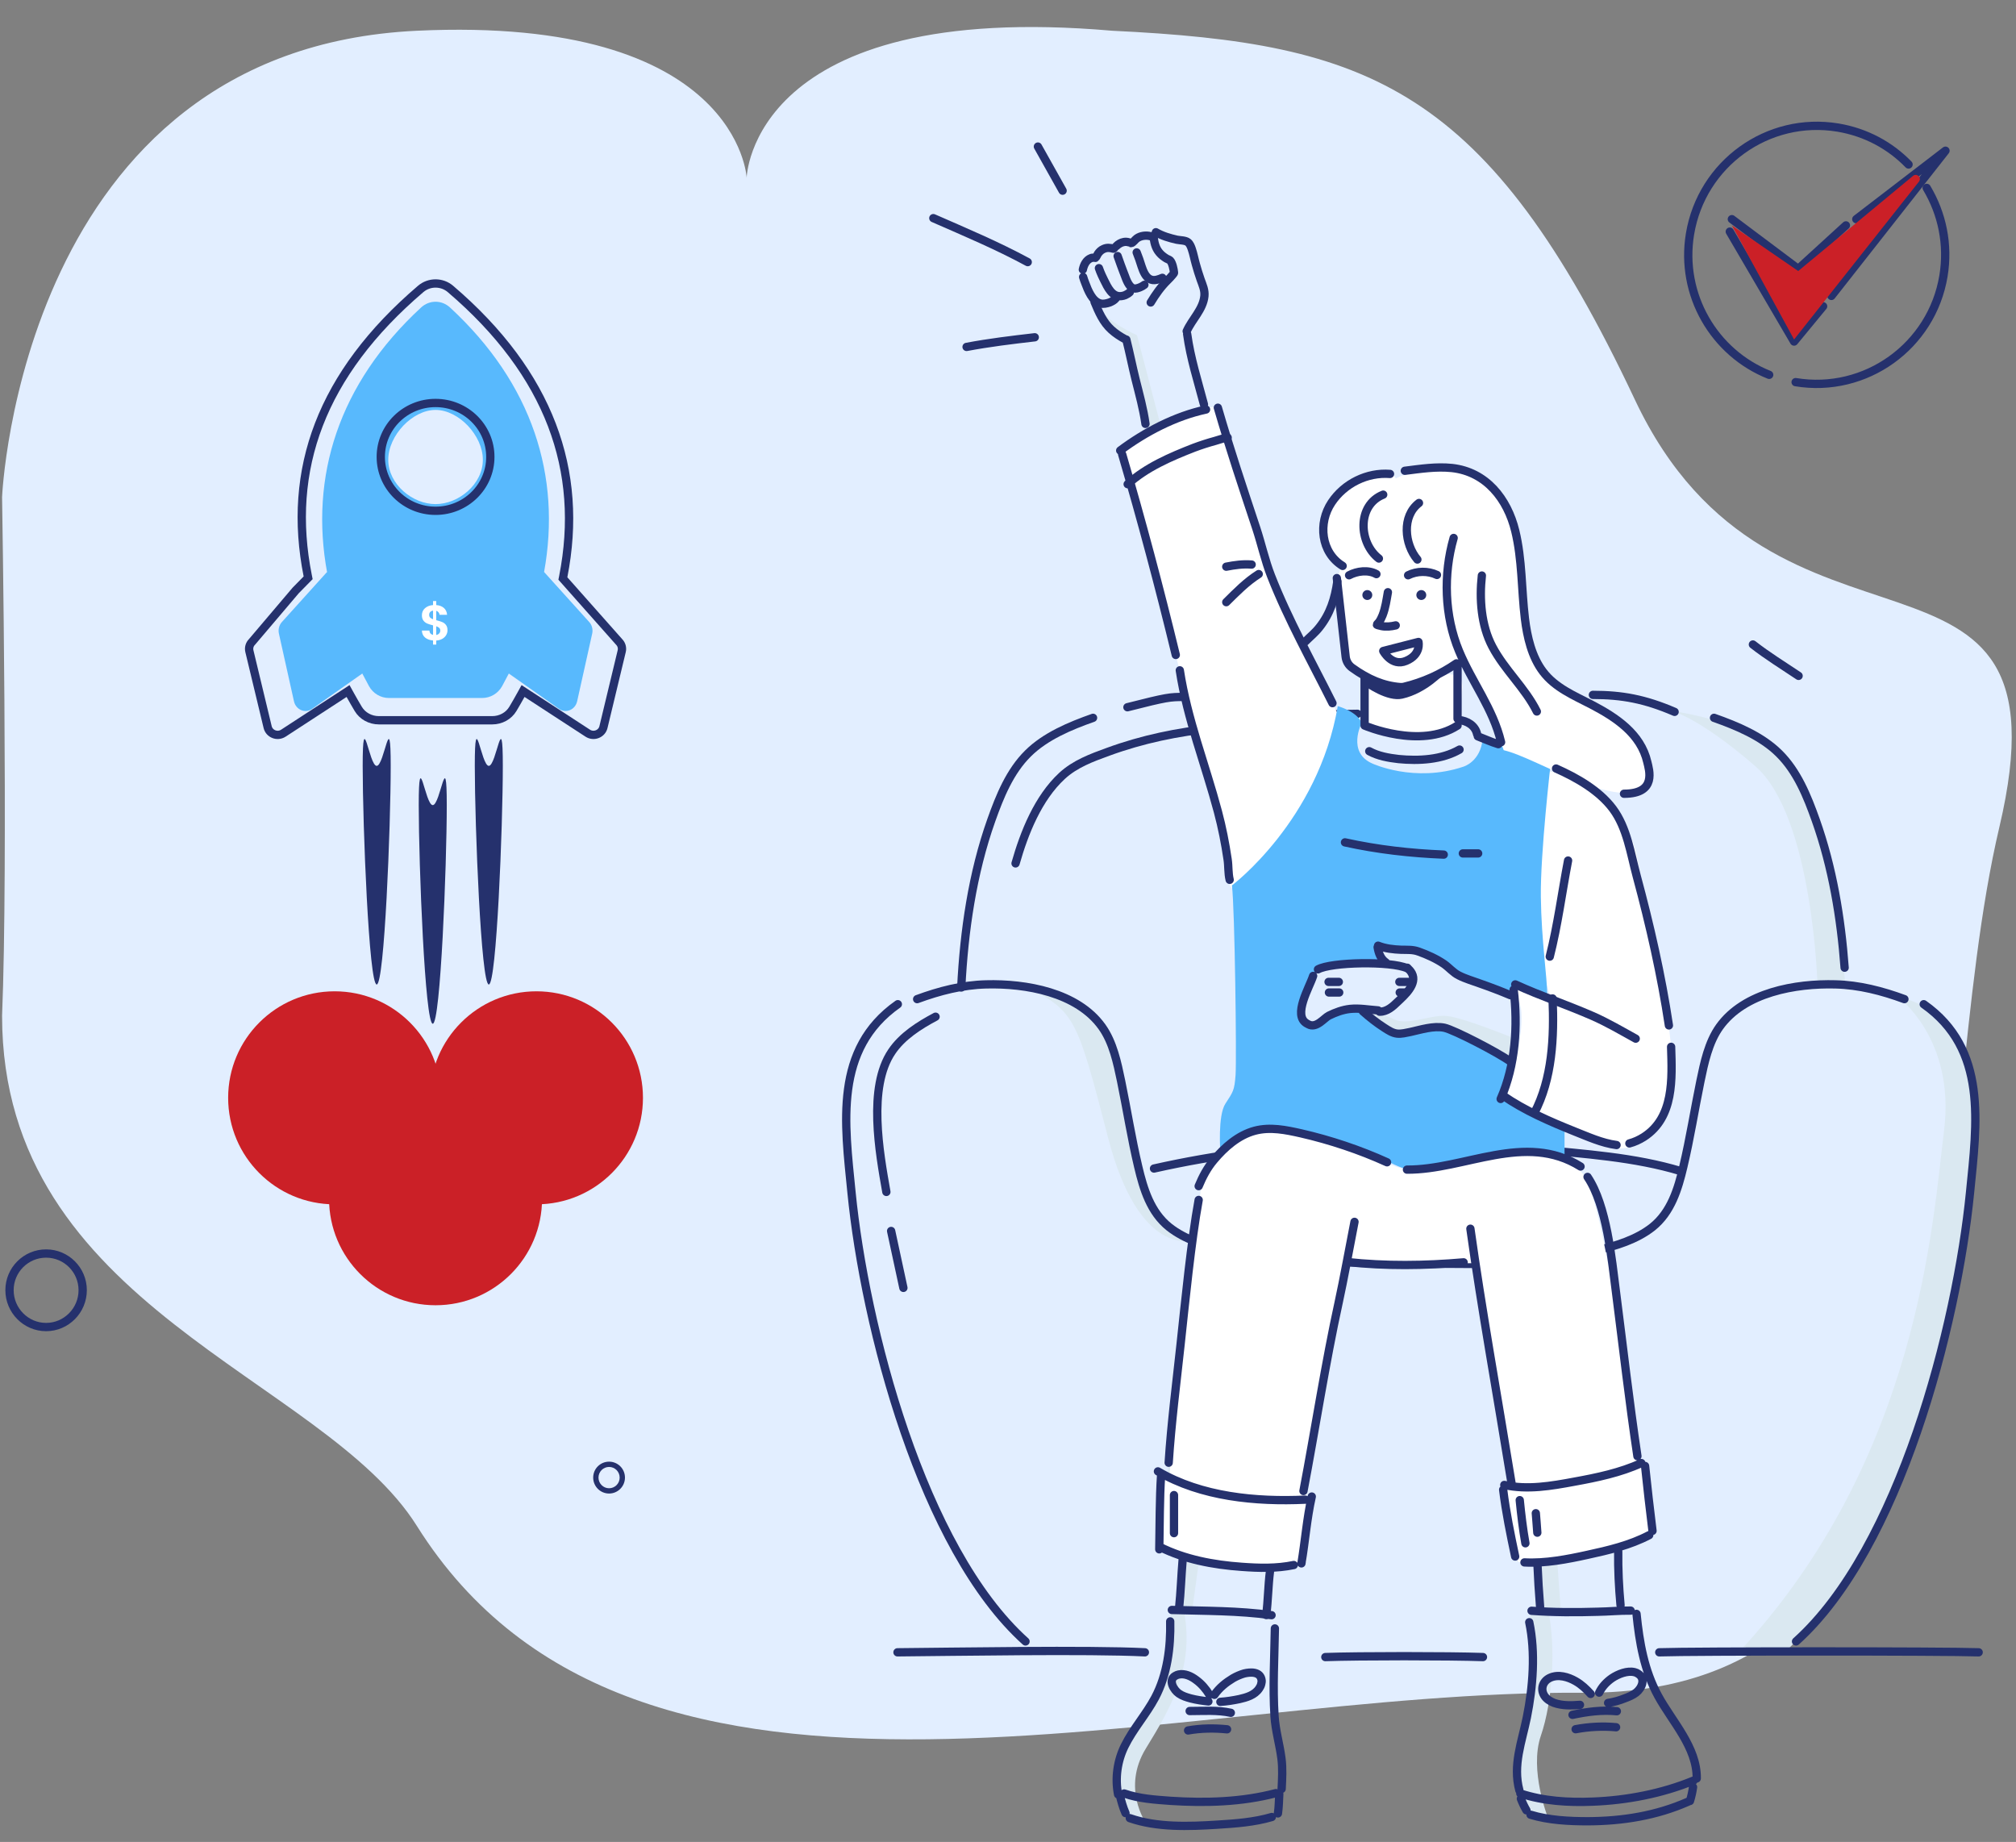 <svg width="486" height="444" viewBox="0 0 486 444" fill="none" xmlns="http://www.w3.org/2000/svg">
<rect x="0" y="0" width="486" height="444" fill="#808080" stroke="none"/>
<g clip-path="url(#clip0_351_2119)">
<path fill-rule="evenodd" clip-rule="evenodd" d="M180 42.83C180 42.83 181 -0.169 268.118 7.41C330.122 10.389 358.557 20.89 394.132 96.361C427.89 167.976 500.5 120.83 482 199.33C463.5 277.83 482.184 408.725 381.578 408.034C282.471 407.352 153.367 452.02 100.5 367.83C77.804 331.687 0.5 315.33 0.5 244.83C1.996 208.758 0.5 119.83 0.5 119.83C0.5 119.83 5 11.91 100.5 7.41C178.061 3.755 180 42.83 180 42.83Z" fill="#E2EEFF"/>
<path d="M2.294 310.994C2.294 306.107 6.247 302.158 11.115 302.158C15.981 302.158 19.934 306.107 19.934 310.994C19.934 315.889 15.974 319.882 11.115 319.882C6.254 319.882 2.294 315.889 2.294 310.994Z" stroke="#25316D" stroke-width="2"/>
<path d="M464.474 45.294C468.16 51.464 469.781 58.888 468.511 66.535C465.703 83.445 449.733 94.914 432.874 92.114M426.499 90.352C413.246 85.084 404.977 71.06 407.413 56.389C410.232 39.416 426.201 27.95 443.064 30.751C449.801 31.869 455.668 35.08 460.1 39.649" stroke="#25316D" stroke-width="2" stroke-miterlimit="1.5" stroke-linecap="round" stroke-linejoin="round"/>
<path d="M417 55.83L432.5 82.33L439.5 73.83M441.5 71.33L469 36.33L447.5 52.83M445 54.33L433.5 64.83L417.5 52.83" stroke="#25316D" stroke-width="2" stroke-linecap="round" stroke-linejoin="round"/>
<path d="M433.5 65.33L417.5 54.33L432.5 81.83L462.599 43.789C463.344 42.847 462.101 41.632 461.176 42.398L433.5 65.33Z" fill="#CB2027"/>
<path fill-rule="evenodd" clip-rule="evenodd" d="M146.832 352.33C144.716 352.33 143 354.035 143 356.171C143 358.287 144.716 360.012 146.832 360.012C148.944 360.012 150.66 358.287 150.66 356.171C150.661 355.667 150.562 355.166 150.37 354.7C150.178 354.233 149.896 353.809 149.54 353.452C149.185 353.095 148.762 352.813 148.298 352.62C147.833 352.427 147.335 352.329 146.832 352.33ZM146.832 353.604C148.24 353.604 149.384 354.754 149.384 356.171C149.384 357.588 148.24 358.739 146.832 358.739C145.424 358.739 144.28 357.588 144.28 356.171C144.28 354.754 145.424 353.604 146.832 353.604Z" fill="#25316D"/>
<path fill-rule="evenodd" clip-rule="evenodd" d="M116.248 168.249C118.217 168.249 120.061 167.177 121.057 165.373C121.612 164.366 122.147 163.36 122.662 162.352L134.767 170.876C136.426 172.044 138.674 171.1 139.133 169.042L142.761 152.735C142.984 151.733 142.714 150.677 142.042 149.933L131.164 137.876C135.347 114.852 128.403 92.504 108.485 74.119C106.486 72.274 103.514 72.274 101.515 74.119C81.54 92.557 74.613 114.981 78.872 138.074L78.812 137.903L67.958 149.933C67.286 150.677 67.016 151.732 67.239 152.735L70.867 169.042C71.326 171.1 73.573 172.044 75.233 170.876L87.338 162.352C87.853 163.36 88.388 164.366 88.943 165.373C89.939 167.177 91.783 168.249 93.752 168.249H116.248ZM105 121.515C99.449 121.515 93.597 116.735 93.597 110.839C93.597 104.943 99.449 98.811 105 98.811C110.551 98.811 116.403 104.943 116.403 110.839C116.403 116.735 110.551 121.515 105 121.515Z" fill="#58B9FD"/>
<path d="M126.992 167.158L126.091 166.571L125.571 167.512C124.951 168.634 124.307 169.755 123.639 170.876C122.621 172.582 120.719 173.619 118.658 173.619H91.341C89.28 173.619 87.379 172.582 86.361 170.876C85.692 169.755 85.048 168.634 84.428 167.512L83.908 166.571L83.007 167.158L68.309 176.732C66.856 177.678 64.916 176.898 64.525 175.276L60.119 156.959L60.119 156.959C59.929 156.169 60.158 155.336 60.735 154.744L60.76 154.72L60.782 154.693L71.279 142.33L73.913 139.653L74.285 139.276L74.181 138.756C69.09 113.222 77.395 90.156 101.417 69.645C103.47 67.892 106.529 67.892 108.583 69.645C132.531 90.093 140.791 113.495 135.789 138.958L135.693 139.444L136.022 139.814L149.231 154.709L149.247 154.727L149.264 154.744C149.841 155.336 150.07 156.17 149.88 156.959L149.88 156.959L145.474 175.276C145.474 175.276 145.474 175.276 145.474 175.276C145.084 176.898 143.143 177.678 141.691 176.732L126.992 167.158ZM91.795 110.131C91.795 117.323 97.724 123.124 105 123.124C112.276 123.124 118.205 117.323 118.205 110.131C118.205 102.939 112.276 97.138 105 97.138C97.723 97.138 91.795 102.939 91.795 110.131Z" stroke="#25316D" stroke-width="2"/>
<path d="M107.877 151.918C107.877 152.334 107.769 152.726 107.553 153.094C107.345 153.454 107.033 153.754 106.617 153.994C106.209 154.226 105.725 154.362 105.165 154.402V155.374H104.397V154.39C103.597 154.318 102.953 154.078 102.465 153.67C101.977 153.254 101.725 152.694 101.709 151.99H103.509C103.557 152.566 103.853 152.914 104.397 153.034V150.742C103.821 150.598 103.357 150.454 103.005 150.31C102.653 150.166 102.349 149.934 102.093 149.614C101.837 149.294 101.709 148.858 101.709 148.306C101.709 147.61 101.957 147.042 102.453 146.602C102.957 146.162 103.605 145.91 104.397 145.846V144.874H105.165V145.846C105.933 145.91 106.545 146.142 107.001 146.542C107.465 146.942 107.725 147.494 107.781 148.198H105.969C105.945 147.966 105.861 147.766 105.717 147.598C105.581 147.422 105.397 147.298 105.165 147.226V149.494C105.765 149.646 106.237 149.794 106.581 149.938C106.933 150.074 107.237 150.302 107.493 150.622C107.749 150.934 107.877 151.366 107.877 151.918ZM103.461 148.222C103.461 148.486 103.541 148.702 103.701 148.87C103.861 149.03 104.093 149.162 104.397 149.266V147.19C104.109 147.23 103.881 147.338 103.713 147.514C103.545 147.69 103.461 147.926 103.461 148.222ZM105.165 153.058C105.469 153.002 105.705 152.878 105.873 152.686C106.049 152.494 106.137 152.262 106.137 151.99C106.137 151.726 106.053 151.514 105.885 151.354C105.717 151.194 105.477 151.062 105.165 150.958V153.058Z" fill="white"/>
<circle cx="129.324" cy="264.627" r="25.676" fill="#CB2027"/>
<circle cx="80.676" cy="264.627" r="25.676" fill="#CB2027"/>
<circle cx="105" cy="288.952" r="25.676" fill="#CB2027"/>
<path d="M94.189 184.609C94.189 199.163 92.677 237.312 90.811 237.312C88.945 237.312 87.433 199.163 87.433 184.609C87.433 170.056 88.945 184.609 90.811 184.609C92.677 184.609 94.189 170.056 94.189 184.609Z" fill="#25316D"/>
<path d="M121.216 184.609C121.216 199.163 119.703 237.312 117.837 237.312C115.972 237.312 114.459 199.163 114.459 184.609C114.459 170.056 115.972 184.609 117.837 184.609C119.703 184.609 121.216 170.056 121.216 184.609Z" fill="#25316D"/>
<path d="M107.703 194.069C107.703 208.622 106.19 246.772 104.325 246.772C102.459 246.772 100.946 208.622 100.946 194.069C100.946 179.515 102.459 194.069 104.325 194.069C106.19 194.069 107.703 179.515 107.703 194.069Z" fill="#25316D"/>
<path fill-rule="evenodd" clip-rule="evenodd" d="M402.772 171.307C402.772 171.307 423.796 174.216 429.816 182.693C435.836 191.204 442.163 209.411 442.902 217.063C443.643 224.712 444.87 237.462 444.87 237.462H438.151C438.151 237.462 437.016 196.769 423.168 184.703C409.319 172.671 402.772 171.307 402.772 171.307ZM247.358 237.748C247.358 237.748 264.192 240.946 267.115 250.319C270.038 259.658 273.31 276.538 274.657 281.026C276.007 285.48 278.442 295.751 287.532 298.983C287.532 298.983 274.632 303.293 267.115 274.202C259.598 245.148 259.153 243.889 247.358 237.748ZM430.446 398.107C430.446 398.107 443.85 385.395 450.367 372.716C456.878 360.038 462.562 343.911 464.107 338.956C465.652 334 473.086 303.545 474.163 294.89C475.24 286.234 476.786 268.024 475.6 262.135C474.45 256.207 472.008 243.673 457.422 240.192C457.422 240.192 471.399 250.248 468.669 272.407C465.902 294.566 462.633 351.419 419.328 398.107H430.446Z" fill="#DAE8F1"/>
<path d="M216.357 398.286C229.954 398.178 262.417 397.606 276 398.286M400 398.286C408.113 398 468.886 398 477 398.286M216.443 242.06C201.007 252.905 203.621 270.754 205.273 287.419C208.459 319.598 222.268 373.255 247.225 395.666M463.752 242.06C479.19 252.905 476.575 270.754 474.922 287.419C471.738 319.598 457.927 373.255 432.972 395.666M221.098 240.838C226.47 238.862 231.99 237.425 237.737 237.283C247.312 237.031 259.709 239.185 265.66 247.518C268.329 251.252 269.356 256.21 270.268 260.591C271.691 267.486 272.768 274.417 274.395 281.241C275.673 286.628 277.351 292.196 281.851 295.788C285.669 298.805 290.707 300.347 295.387 301.425M459.099 240.838C453.725 238.862 448.207 237.425 442.46 237.283C432.885 237.031 420.487 239.185 414.535 247.518C411.867 251.252 410.84 256.21 409.928 260.591C408.505 267.486 407.428 274.417 405.801 281.241C404.523 286.628 402.845 292.196 398.345 295.788C394.528 298.805 389.489 300.347 384.809 301.425M300.893 302.323C316.429 304.407 331.941 304.586 347.6 304.623C357.666 304.623 368.746 305.161 378.633 302.825" stroke="#25316D" stroke-width="2" stroke-miterlimit="1.5" stroke-linecap="round" stroke-linejoin="round"/>
<path d="M278.197 281.672C308.214 274.919 339.69 273.986 370.221 277.003C381.85 278.154 394.039 278.908 405.27 282.319M231.727 238.037C232.409 224.46 234.417 210.525 238.988 197.668C241.021 191.958 243.431 185.959 247.827 181.615C252.026 177.448 258.013 174.97 263.504 173.031M444.687 233.26C443.796 221.228 441.757 209.017 437.718 197.668C435.687 191.958 433.278 185.959 428.882 181.615C424.683 177.448 418.695 174.97 413.204 173.031M384 167.5C391 167.5 396.5 168.5 403.7 171.593" stroke="#25316D" stroke-width="2" stroke-miterlimit="1.5" stroke-linecap="round" stroke-linejoin="round"/>
<path d="M319.5 399.434C327.613 399.148 349.386 399.148 357.5 399.434" stroke="#25316D" stroke-width="2" stroke-miterlimit="1.5" stroke-linecap="round" stroke-linejoin="round"/>
<path d="M244.821 208.118C246.925 200.721 250.236 192.389 256.015 187.036C259.158 184.127 263.166 182.656 267.123 181.218C275.344 178.202 284 176.405 292.702 175.543M303.66 173.927C311.399 172.671 319.401 172.132 327.244 172.061M225.538 245.074C221.619 247.157 217.503 249.743 214.971 253.514C209.15 262.135 211.994 277.794 213.679 287.311M214.825 296.721C215.798 301.282 216.8 305.878 217.784 310.44" stroke="#25316D" stroke-width="2" stroke-miterlimit="1.5" stroke-linecap="round" stroke-linejoin="round"/>
<path d="M271.789 170.479C281.396 168.038 282 168 285.5 168" stroke="#25316D" stroke-width="2" stroke-miterlimit="1.5" stroke-linecap="round" stroke-linejoin="round"/>
<path fill-rule="evenodd" clip-rule="evenodd" d="M264.614 73.717C264.614 73.717 267.87 79.978 271.099 81.489L276.088 100.74L276.551 103.547L270.309 108.729L272.946 117.977L279.798 141.69L284.769 163.352L290.861 186.67C290.861 186.67 294.018 197.896 294.626 200.092C295.238 202.322 296.057 208.186 296.057 208.186L297.421 214.196L302.816 210.346C302.816 210.346 298.351 184.296 294.626 179.258C290.905 174.256 284.769 140.071 284.769 140.071L274.104 106.39L279.798 102.575L274.104 80.805C274.104 80.805 266.505 77.459 264.614 73.717ZM396.701 274.074C396.701 274.074 390.242 277.347 384.993 274.577L371.41 269.036L361.998 263.855L363.97 258.6C363.97 258.6 374.433 265.581 383.096 269.036C391.756 272.454 396.701 274.074 396.701 274.074ZM328.758 244.062C328.758 244.062 334.496 250.253 338.555 249.028C342.616 247.77 347.179 246.835 349.959 248.201C352.731 249.532 364.153 255.939 364.153 255.939L365.344 250.431C365.344 250.431 352.062 244.928 348.266 244.856C344.474 244.747 339.141 247.266 336.02 245.682C332.899 244.099 328.758 244.062 328.758 244.062ZM370.811 377.059L371.454 387.962H368.889V391.344C368.889 391.344 370.292 403.83 368.889 410.054C367.489 416.317 363.897 426.212 366.546 432.976L368.889 437.619L373.198 438.231C373.198 438.231 368.602 426.716 371.454 418.405C374.307 410.127 375.121 396.958 373.198 387.962H376.239L375.402 376.196L370.811 377.059ZM354.816 296.311L363.536 350.288L364.848 358.346L362.567 357.951V359.966L365.693 376.447H371.444L367.682 358.346H371.444C366.985 333.698 363.027 307.177 354.816 296.311ZM304.273 272.348C304.273 272.348 292.463 275.802 290.458 282.891C288.453 289.978 287.314 299.587 287.314 299.587L284.015 328.156L281.452 355.793L279.754 355V373.065L284.015 374.935L285.379 357.628L288.303 358.563C288.303 358.563 290.179 324.126 292.566 308.185C294.954 292.247 297.134 276.629 304.273 272.348ZM285.433 375.692L284.206 387.711L282.113 388.43C282.113 388.43 282.601 393.971 282.113 397.247C281.625 400.521 279.168 408.868 274.91 414.555C270.655 420.275 266.214 429.992 272.107 438.053L276.235 439.383C276.235 439.383 270.365 431.036 276.235 421.464C282.108 411.891 287.993 401.996 285.433 388.43C285.433 388.43 287.394 388.719 287.394 388.43C287.394 388.107 289.125 375.692 289.125 375.692H285.433Z" fill="#DAE8F1"/>
<path d="M294 98.5C288.4 96.5 275.667 104.334 270 108.5L277.5 135C279.833 144 285.3 165.1 288.5 177.5C291.7 189.9 295.167 206.667 296.5 213.5L300.5 218.5L308 213.5L325 184.5L322.5 172L317 162L306 137L294 98.5Z" fill="white"/>
<path d="M377 186H372.5C371.833 190.167 370 200.2 368 207C366 213.8 371.167 232.5 374 241L366 237.5C365 237 363.6 237 366 241C368.4 245 365 258.667 363 265C368.167 267.833 380.5 274.1 388.5 276.5C398.5 279.5 403.5 261.5 403.5 259C403.5 257 402.167 246.167 401.5 241C400 236.167 396.6 223 395 209C393.4 195 382.333 187.833 377 186Z" fill="white"/>
<path d="M315 273C299.4 268.2 291.5 279.333 289.5 285.5C289.5 287 289.1 291.2 287.5 296C285.901 300.8 283.167 337.333 282 355H279.5C279.5 363.5 279.5 369.5 279.5 373C293.9 379.8 309.167 378.167 315 376.5V362V359L325 304.5H356L364.5 355L363 359C363 362 363 369.5 366 376.5C373.6 378.1 390.834 372.5 398.5 369.5L397 353H394.5V348C392.334 331.5 387 295.9 383 285.5C378 272.5 351.5 279.5 344 281.5C336.5 283.5 334.5 279 315 273Z" fill="white"/>
<path fill-rule="evenodd" clip-rule="evenodd" d="M322.498 170.212C322.498 170.212 327.161 171.473 328.257 174.271C328.257 174.271 324.616 181.319 330.817 184.04C330.817 184.04 340.958 188.786 352.778 184.807C352.778 184.807 356.912 183.645 357.428 178.09C357.428 178.09 370.698 179.785 373.829 184.04C373.829 184.04 371.323 205.587 371.455 216.183C371.584 226.819 373.021 235.761 372.971 239.737L365.518 237.1L364.859 239.737L359.1 237.691L351.135 234.854C351.135 234.854 345.267 230.323 343.632 229.93C342.002 229.537 336.573 228.946 336.196 228.907C335.822 228.866 332.158 228.08 332.158 228.08C332.158 228.08 332.339 231.072 334.282 232.728L326.639 231.899L317.721 233.632C317.721 233.632 316.894 235.327 316.189 236.508C315.207 238.164 312.967 245.489 314.657 246.041C315.447 246.318 316.106 247.736 317.227 247.537C318.044 247.38 319.108 245.804 320.643 244.977C324.291 243.047 328.779 243.52 328.779 243.52C328.779 243.52 334.682 248.483 336.196 248.917C337.713 249.39 345.916 247.065 347.68 247.537C349.45 248.051 359.661 253.25 359.661 253.25L364.513 256.164L362.373 263.964C362.373 263.964 371.351 269.4 372.971 270.03C374.594 270.661 377.165 271.684 377.165 271.684V279.249C377.165 279.249 371.372 276.804 367.515 277.673C367.515 277.673 358.844 278.184 356.281 279.249C353.713 280.31 342.526 282.083 340.172 282.005C337.819 281.886 333.899 279.522 332.158 278.815C330.412 278.107 313.729 272.591 310.166 272.591C306.596 272.552 300.648 270.78 294.189 277.673C294.189 277.673 293.538 268.927 295.401 266.051C297.261 263.176 297.587 262.899 297.861 259.12C298.134 255.337 297.68 218.743 296.982 213.426C296.982 213.426 317.773 197.826 322.498 170.212Z" fill="#58B9FD"/>
<path d="M320.278 236.684H322.754M337.343 236.684H339.818M320.366 239.242H322.847M337.431 239.242H339.017M233.014 83.624C238.43 82.599 243.977 81.93 249.451 81.3M225 52.584C232.632 55.932 240.429 59.202 247.756 63.18M250.208 35.33C252.18 38.875 254.159 42.42 256.166 45.965M422.571 155.354C426.101 158.112 429.893 160.436 433.591 162.917" stroke="#25316D" stroke-width="2" stroke-miterlimit="1.5" stroke-linecap="round" stroke-linejoin="round"/>
<path d="M323.499 136.33C323.499 136.33 322.499 138.33 322.499 140.33L324.999 159.33L328.499 163.33C328.333 166.83 328.499 174.13 330.499 175.33C332.999 176.83 342.499 177.33 348.499 176.83C354.499 176.33 351.499 173.33 352.499 166.33C353.499 159.33 341.999 165.33 352.499 159.33C353.348 158.845 359.261 171.83 362.499 180.83C370.999 182.83 389.999 195.83 397.499 189.33C399.999 173.33 371.558 164.253 371.499 160.83C367.999 154.33 365.938 130.99 364.999 126.83C364.056 122.648 358.903 116.479 357.499 115.33C353.099 111.73 340.499 113.164 336.499 115.33C335.333 113.497 331.099 111.43 323.499 117.83C313.999 125.83 320.584 136.33 323.499 136.33Z" fill="white"/>
<path d="M334.583 142.75C334.248 144.641 334.007 146.492 333.302 148.304C333.067 148.895 332.785 149.485 332.408 149.997C332.312 150.115 331.938 150.431 331.93 150.588C331.922 150.667 332.896 150.864 332.992 150.903C334.149 151.14 335.33 151.021 336.469 150.746M325.226 138.667C327.125 137.643 329.879 137.289 331.814 138.391M339.454 138.667C341.559 137.604 344.272 137.565 346.411 138.589" stroke="#25316D" stroke-width="2" stroke-miterlimit="1.5" stroke-linecap="round" stroke-linejoin="round"/>
<path d="M322.273 139.349C322.273 139.349 323.859 153.484 324.399 158.324C324.518 159.361 325.071 160.32 325.915 160.935C329.796 163.739 333.506 165.314 337.611 165.622C337.906 165.622 338.203 165.621 338.492 165.544C343.068 164.43 347.274 162.549 351.119 159.898M335.092 114.24C329.587 113.806 324.071 116.524 321.004 121.133C317.71 126.057 318.407 133.187 323.673 136.417" stroke="#25316D" stroke-width="2" stroke-miterlimit="1.5" stroke-linecap="round" stroke-linejoin="round"/>
<path d="M333.452 119.232C327.078 121.753 327.535 130.892 332.411 134.634M342.078 121.242C337.883 124.433 338.565 131.169 341.691 134.872M322.399 140.149C321.813 144.285 320.673 147.949 318.061 151.219C317.054 152.518 315.813 153.503 314.669 154.645M338.663 113.482C342.44 113.009 346.215 112.418 350.028 112.812C358.275 113.718 363.404 120.257 365.285 127.978C366.974 134.911 366.765 142.04 367.612 149.091C368.145 153.503 369.253 158.348 371.997 161.932C374.921 165.792 379.505 167.683 383.672 169.851C389.552 172.923 395.546 176.863 397.128 183.714C397.541 185.528 399.499 191.33 391.499 191.33" stroke="#25316D" stroke-width="2" stroke-miterlimit="1.5" stroke-linecap="round" stroke-linejoin="round"/>
<path d="M350.434 129.671C347.908 138.455 348.207 148.421 351.718 156.89C354.868 164.493 359.919 170.755 361.869 178.909M357.237 138.731C356.607 144.403 357.056 150.745 359.759 155.866C362.725 161.499 367.639 165.793 370.488 171.505M328.965 163.036V174.892C328.965 174.892 342.379 180.684 351.372 174.892M351.372 160.042V173.238M351.628 173.553C353.674 173.711 355.648 174.892 356.09 176.979M356.26 177.491C357.906 178.121 359.508 178.87 361.208 179.382M330.091 181.077C332.228 182.258 334.772 182.692 337.167 182.968C341.996 183.441 347.543 183.164 351.853 180.682M270.048 108.597C276.055 104.107 283.346 100.286 290.745 98.71M271.846 116.71C276.367 112.613 282.178 110.132 287.818 107.926C289.503 107.295 291.216 106.743 292.952 106.271C293.936 105.995 294.936 105.601 295.954 105.483" stroke="#25316D" stroke-width="2" stroke-miterlimit="1.5" stroke-linecap="round" stroke-linejoin="round"/>
<path d="M270.521 109.504C275.197 125.457 279.537 141.725 283.449 157.875M284.418 161.579C286.206 173.318 290.572 184.268 293.605 195.651C294.605 199.395 295.377 203.293 295.943 207.153C296.189 208.771 296.049 210.463 296.439 212.078M293.59 98.277C296.432 108.086 299.666 117.737 302.87 127.387C304.113 131.169 304.965 135.108 306.415 138.811C310.53 149.328 316.186 159.412 321.221 169.495M301.738 136.085C299.568 135.923 297.713 136.193 295.615 136.598M303.443 138.377C300.462 140.268 298.09 142.71 295.618 145.152M378.019 207.43C376.542 215.111 375.537 222.988 373.604 230.592M375.123 185.252C380.091 187.458 385.496 190.53 388.803 194.943C392.24 199.552 393.097 205.735 394.56 211.171C397.745 222.95 400.502 235.082 402.326 247.176M402.858 252.336C403.091 260.017 403.628 269.351 396.265 274.079C395.2 274.748 394.015 275.301 392.795 275.616M389.705 276.009C386.129 275.536 382.825 273.999 379.513 272.7C373.627 270.336 367.53 267.698 362.293 264.073M364.897 238.549C365.949 247.215 365.352 256.787 361.766 264.902M374.284 240.676C374.674 249.933 374.26 260.017 369.824 268.406" stroke="#25316D" stroke-width="2" stroke-miterlimit="1.5" stroke-linecap="round" stroke-linejoin="round"/>
<path d="M365.285 237.289C371.382 240.084 377.751 242.21 383.887 244.89C387.489 246.466 390.891 248.476 394.322 250.367M339.18 281.936C353.139 282.016 367.639 272.798 381.024 281.187M382.711 283.69C387.354 290.583 388.532 303.465 389.561 311.42C391.255 324.617 392.759 337.853 394.736 351.009M354.47 296.177C357.126 315.164 360.952 336.396 364.394 357.548M362.642 357.943C368.184 359.201 374.02 358.178 379.515 357.155C384.936 356.171 390.651 354.988 395.686 352.665M362.368 359.083C363.035 364.521 364.13 369.838 365.264 375.194M396.583 353.373C397.138 358.612 397.722 363.811 398.373 369.011M397.578 370.037C392.932 372.479 387.737 373.698 382.644 374.801C377.805 375.866 372.504 376.889 367.502 376.615M370.633 376.966C370.775 380.434 370.995 383.859 371.271 387.327M390.108 373.936C390.049 378.307 390.268 382.601 390.666 386.934M334.377 280.164C327.784 277.169 320.697 274.805 313.644 273.19C309.983 272.364 306.2 271.576 302.488 272.56C298.509 273.625 295.212 276.539 292.631 279.613C291.06 281.463 289.89 283.67 288.965 285.915M288.965 289.242C287.144 299.21 285.694 313.981 284.604 324.064C283.578 333.559 282.351 343.09 281.736 352.585M326.531 294.523C325.598 299.329 323.802 309.017 322.741 313.823C319.55 328.32 317.008 344.824 314.225 359.4M324.717 304.202C333.979 305.217 343.552 305.093 352.84 304.284M279.145 354.672C289.57 360.819 302.803 362.038 314.662 361.488M279.912 355.46C279.527 361.447 279.589 367.435 279.47 373.463M279.499 372.833C285.565 375.905 292.569 377.204 299.297 377.677C303.5 377.992 307.745 378.111 311.895 377.243M316.23 360.739C315.044 366.017 314.636 371.492 313.737 376.85M366.367 361.607C366.706 365.071 367.127 368.577 367.734 372.006M370.243 364.756C370.349 366.294 370.512 367.87 370.602 369.446M283.015 360.385V369.562M286.188 80.512C286.978 86.342 288.756 91.856 290.241 97.489M271.526 81.851C272.334 85.042 272.962 88.272 273.758 91.463C274.647 95.008 275.631 98.553 276.145 102.177M271.257 81.773C270.079 81.143 268.921 80.394 267.927 79.488C265.953 77.716 264.873 75.234 263.865 72.792M278.651 55.972C280.199 56.878 281.963 57.39 283.705 57.784C284.449 57.941 285.785 57.902 286.392 58.414C286.865 58.807 287.113 59.478 287.306 60.029C287.715 61.211 287.932 62.471 288.283 63.692C288.637 64.953 289.006 66.174 289.44 67.395C289.913 68.734 290.492 69.916 290.347 71.373C290.019 74.603 287.33 77.006 286.077 79.843" stroke="#25316D" stroke-width="2" stroke-miterlimit="1.5" stroke-linecap="round" stroke-linejoin="round"/>
<path d="M278.08 56.799C278.202 58.296 278.507 59.753 279.483 60.896C279.964 61.486 280.558 61.92 281.188 62.313C281.452 62.471 281.865 62.59 282.077 62.787C282.63 63.338 282.953 64.953 283.023 65.741C283.036 65.859 282.767 66.134 282.689 66.253C282.323 66.725 281.901 67.12 281.48 67.553C279.84 69.168 278.6 70.94 277.406 72.91M261.044 64.991C261.269 63.888 261.85 62.667 262.974 62.234C263.214 62.116 263.485 62.115 263.741 62.115C263.798 62.115 264.023 62.155 264.056 62.155C264.304 61.997 264.491 61.446 264.656 61.21C264.999 60.698 265.446 60.264 266.002 60.028C266.816 59.634 267.593 59.713 268.415 59.949C268.508 59.949 268.986 59.397 269.071 59.358C269.583 58.846 270.229 58.452 270.926 58.334C271.34 58.255 271.758 58.294 272.164 58.413C272.267 58.413 272.65 58.649 272.722 58.609C273.231 58.413 273.621 57.783 274.055 57.468C274.972 56.798 276.347 56.64 277.427 56.955M261.114 66.765C261.263 67.272 261.437 67.771 261.636 68.261C262.253 69.915 263.297 72.633 265.24 73.146C265.976 73.343 266.805 73.146 267.503 72.909C268.066 72.673 268.604 72.397 268.986 71.925M264.919 64.637C265.123 65.228 265.348 65.78 265.614 66.371C265.798 66.765 265.986 67.159 266.18 67.552C267.004 69.207 268.095 71.688 270.355 71.373C270.67 71.334 270.975 71.255 271.262 71.137C271.663 70.94 272.035 70.743 272.365 70.427M269.43 61.722C269.663 62.431 269.919 63.14 270.187 63.849C270.368 64.322 270.549 64.833 270.73 65.306C270.88 65.7 271.024 66.055 271.172 66.449C271.51 67.355 272.117 69.167 273.252 69.521C273.768 69.64 274.386 69.442 274.853 69.245C275.22 69.088 275.572 68.891 275.882 68.654" stroke="#25316D" stroke-width="2" stroke-miterlimit="1.5" stroke-linecap="round" stroke-linejoin="round"/>
<path d="M274.021 60.844C274.239 61.381 274.44 61.954 274.642 62.492C275.357 64.461 275.964 68.115 278.879 67.434C279.341 67.327 279.791 67.147 280.217 66.968M332.212 227.952C333.987 228.659 335.899 228.858 337.798 228.936C339.271 228.975 340.578 228.858 341.981 229.37C344.084 230.117 346.259 231.104 348.109 232.364C349.342 233.23 350.323 234.452 351.675 235.121C353.276 235.948 355.025 236.421 356.707 237.051C359.193 237.917 361.681 238.862 364.117 239.888M332.106 228.308C332.347 229.765 332.837 231.145 334.114 232.01M317.723 233.664C320.893 231.892 335.263 231.615 339.206 233.387M316.561 235.24C315.649 238.074 311.587 244.732 315.018 246.701C315.142 246.781 315.269 246.858 315.388 246.9C317.325 248 319.186 245.401 320.366 244.812C321.971 244.024 323.668 243.394 325.456 243.197C327.704 242.96 329.983 243.394 332.222 243.551" stroke="#25316D" stroke-width="2" stroke-miterlimit="1.5" stroke-linecap="round" stroke-linejoin="round"/>
<path d="M339.263 233.269C339.679 233.664 340.084 234.098 340.358 234.609C341.72 237.17 338.612 239.888 336.989 241.425C335.78 242.606 334.369 243.905 332.566 243.867M328.518 243.748C330.156 245.205 331.9 246.585 333.76 247.765C334.677 248.357 335.685 249.026 336.795 249.145C337.865 249.264 338.971 248.949 340.007 248.752C342.523 248.199 345.569 247.215 348.166 247.726C350.564 248.238 361.249 253.793 364.117 255.88" stroke="#25316D" stroke-width="2" stroke-miterlimit="1.5" stroke-linecap="round" stroke-linejoin="round"/>
<path d="M285.108 375.904C284.769 379.842 284.656 383.743 284.242 387.642M306.151 378.819C305.712 382.286 305.702 385.831 305.252 389.298" stroke="#25316D" stroke-width="2" stroke-miterlimit="1.5" stroke-linecap="round" stroke-linejoin="round"/>
<path d="M282.496 388.076C290.461 388.311 298.61 388.233 306.536 389.337M282.103 390.832C282.245 397.056 281.406 403.676 278.455 409.23C276.293 413.287 273.12 416.793 271.097 420.929C269.358 424.474 268.772 428.649 269.542 432.547M307.337 392.527C307.229 399.617 306.8 406.59 307.255 413.679C307.474 417.108 308.479 420.456 308.918 423.843C309.239 426.323 309.089 428.726 308.97 431.209M271.001 432.312C274.603 433.573 278.388 433.808 282.163 434.085C290.588 434.635 299.367 434.4 307.58 432.232M269.95 432.708C270.301 434.165 270.717 435.661 271.324 437.04M272.365 438.26C278.907 440.544 286.58 440.27 293.404 439.836C297.832 439.559 302.325 439.244 306.598 437.986M308.397 432.429C308.316 433.966 308.298 435.581 308.074 437.118M286.792 412.437C290.022 412.437 293.543 412.16 296.719 412.868M286.415 417.123C289.51 416.57 292.686 416.532 295.809 416.847M292.758 408.535C293.964 406.807 295.53 405.572 297.222 404.549C298.077 404.056 298.985 403.665 299.93 403.384C301.359 403.032 303.924 402.82 304.146 405.112C304.17 405.396 304.092 405.678 304.035 405.959C303.945 406.347 303.764 406.665 303.555 406.983C302.465 408.641 300.465 409.171 298.793 409.558C297.3 409.876 295.721 410.122 294.197 410.228M291.567 408.525C290.709 407.117 289.637 405.877 288.345 404.939C287.151 404.035 285.648 403.329 284.165 403.632C283.868 403.699 283.581 403.8 283.315 403.968C281.493 405.006 283.01 407.419 284.191 408.223C285.048 408.827 286.051 409.127 287.025 409.396C288.441 409.765 289.864 409.964 291.309 410.132M369.207 388.272C374.483 388.667 379.862 388.667 385.148 388.51C387.796 388.471 390.455 388.195 393.103 388.233M394.519 389.021C395.209 395.914 396.371 402.65 399.727 408.796C403.122 415.018 409.129 421.203 409.039 428.687M368.659 391.029C370.204 398.395 369.553 406.629 368.081 413.956C366.877 419.903 364.642 425.458 366.28 431.563M366.502 432.312C372.147 434.162 378.056 434.516 383.952 434.281C392.16 433.966 400.652 432.351 408.287 429.199M366.639 433.573C367.021 434.557 367.45 435.462 367.977 436.369M368.967 437.433C373.367 438.771 378.247 439.009 382.82 439.009C391.175 438.97 399.301 437.671 406.972 434.281M407.408 434.123C407.736 433.02 408.003 431.878 408.145 430.775M379.087 413.356C382.613 412.607 386.106 412.134 389.775 412.488M379.836 416.821C382.954 416.232 386.401 416.033 389.594 416.348M385.512 408.008C386.192 406.59 387.31 405.409 388.62 404.502C390.036 403.557 392.299 402.611 394.087 403.084C394.41 403.161 394.65 403.28 394.935 403.477C396.785 404.66 395.821 406.905 394.418 408.008C393.607 408.639 392.625 409.031 391.669 409.385C390.4 409.897 389.018 410.292 387.667 410.489M383.463 408.316C382.389 407.132 381.226 406.029 379.826 405.241C378.043 404.218 375.661 403.51 373.692 404.414C372.002 405.164 371.266 407.014 372.253 408.67C372.772 409.535 373.715 410.127 374.648 410.481C376.637 411.191 378.808 411.111 380.885 410.954M324.237 203.05C332.078 204.779 340.035 205.678 348.047 206.001M352.649 205.714H356.343" stroke="#25316D" stroke-width="2" stroke-miterlimit="1.5" stroke-linecap="round" stroke-linejoin="round"/>
<path d="M333.46 156.922L341.955 154.742C341.955 154.742 342.658 157.776 338.976 159.305C335.493 160.788 333.46 156.922 333.46 156.922Z" stroke="#25316D" stroke-width="2" stroke-miterlimit="1.5" stroke-linecap="round" stroke-linejoin="round"/>
<path d="M329.62 144.624C329.937 144.624 330.24 144.498 330.464 144.275C330.688 144.051 330.814 143.747 330.814 143.431C330.814 143.114 330.688 142.811 330.464 142.587C330.241 142.363 329.937 142.237 329.62 142.237C329.304 142.237 329 142.363 328.776 142.587C328.553 142.811 328.427 143.114 328.427 143.431C328.427 143.747 328.553 144.051 328.777 144.275C329 144.498 329.304 144.624 329.62 144.624ZM342.634 144.624C342.951 144.624 343.254 144.498 343.478 144.275C343.702 144.051 343.828 143.747 343.828 143.431C343.828 143.114 343.702 142.811 343.478 142.587C343.254 142.363 342.951 142.237 342.634 142.237C342.317 142.237 342.014 142.363 341.79 142.587C341.566 142.811 341.44 143.114 341.44 143.431C341.441 143.747 341.566 144.051 341.79 144.275C342.014 144.498 342.318 144.624 342.634 144.624Z" fill="#25316D"/>
<path fill-rule="evenodd" clip-rule="evenodd" d="M329.621 163.359C329.621 163.359 335.84 165.723 338.106 165.408C340.374 165.093 348.332 162.218 348.332 162.218C348.332 162.218 344.045 167.063 338.106 168.401C334.398 169.269 329.081 165.408 329.081 165.408L329.621 163.359Z" fill="#25316D"/>
</g>
<defs>
<clipPath id="clip0_351_2119">
<rect width="485" height="443" fill="white" transform="translate(0.5 0.429)"/>
</clipPath>
</defs>
</svg>
